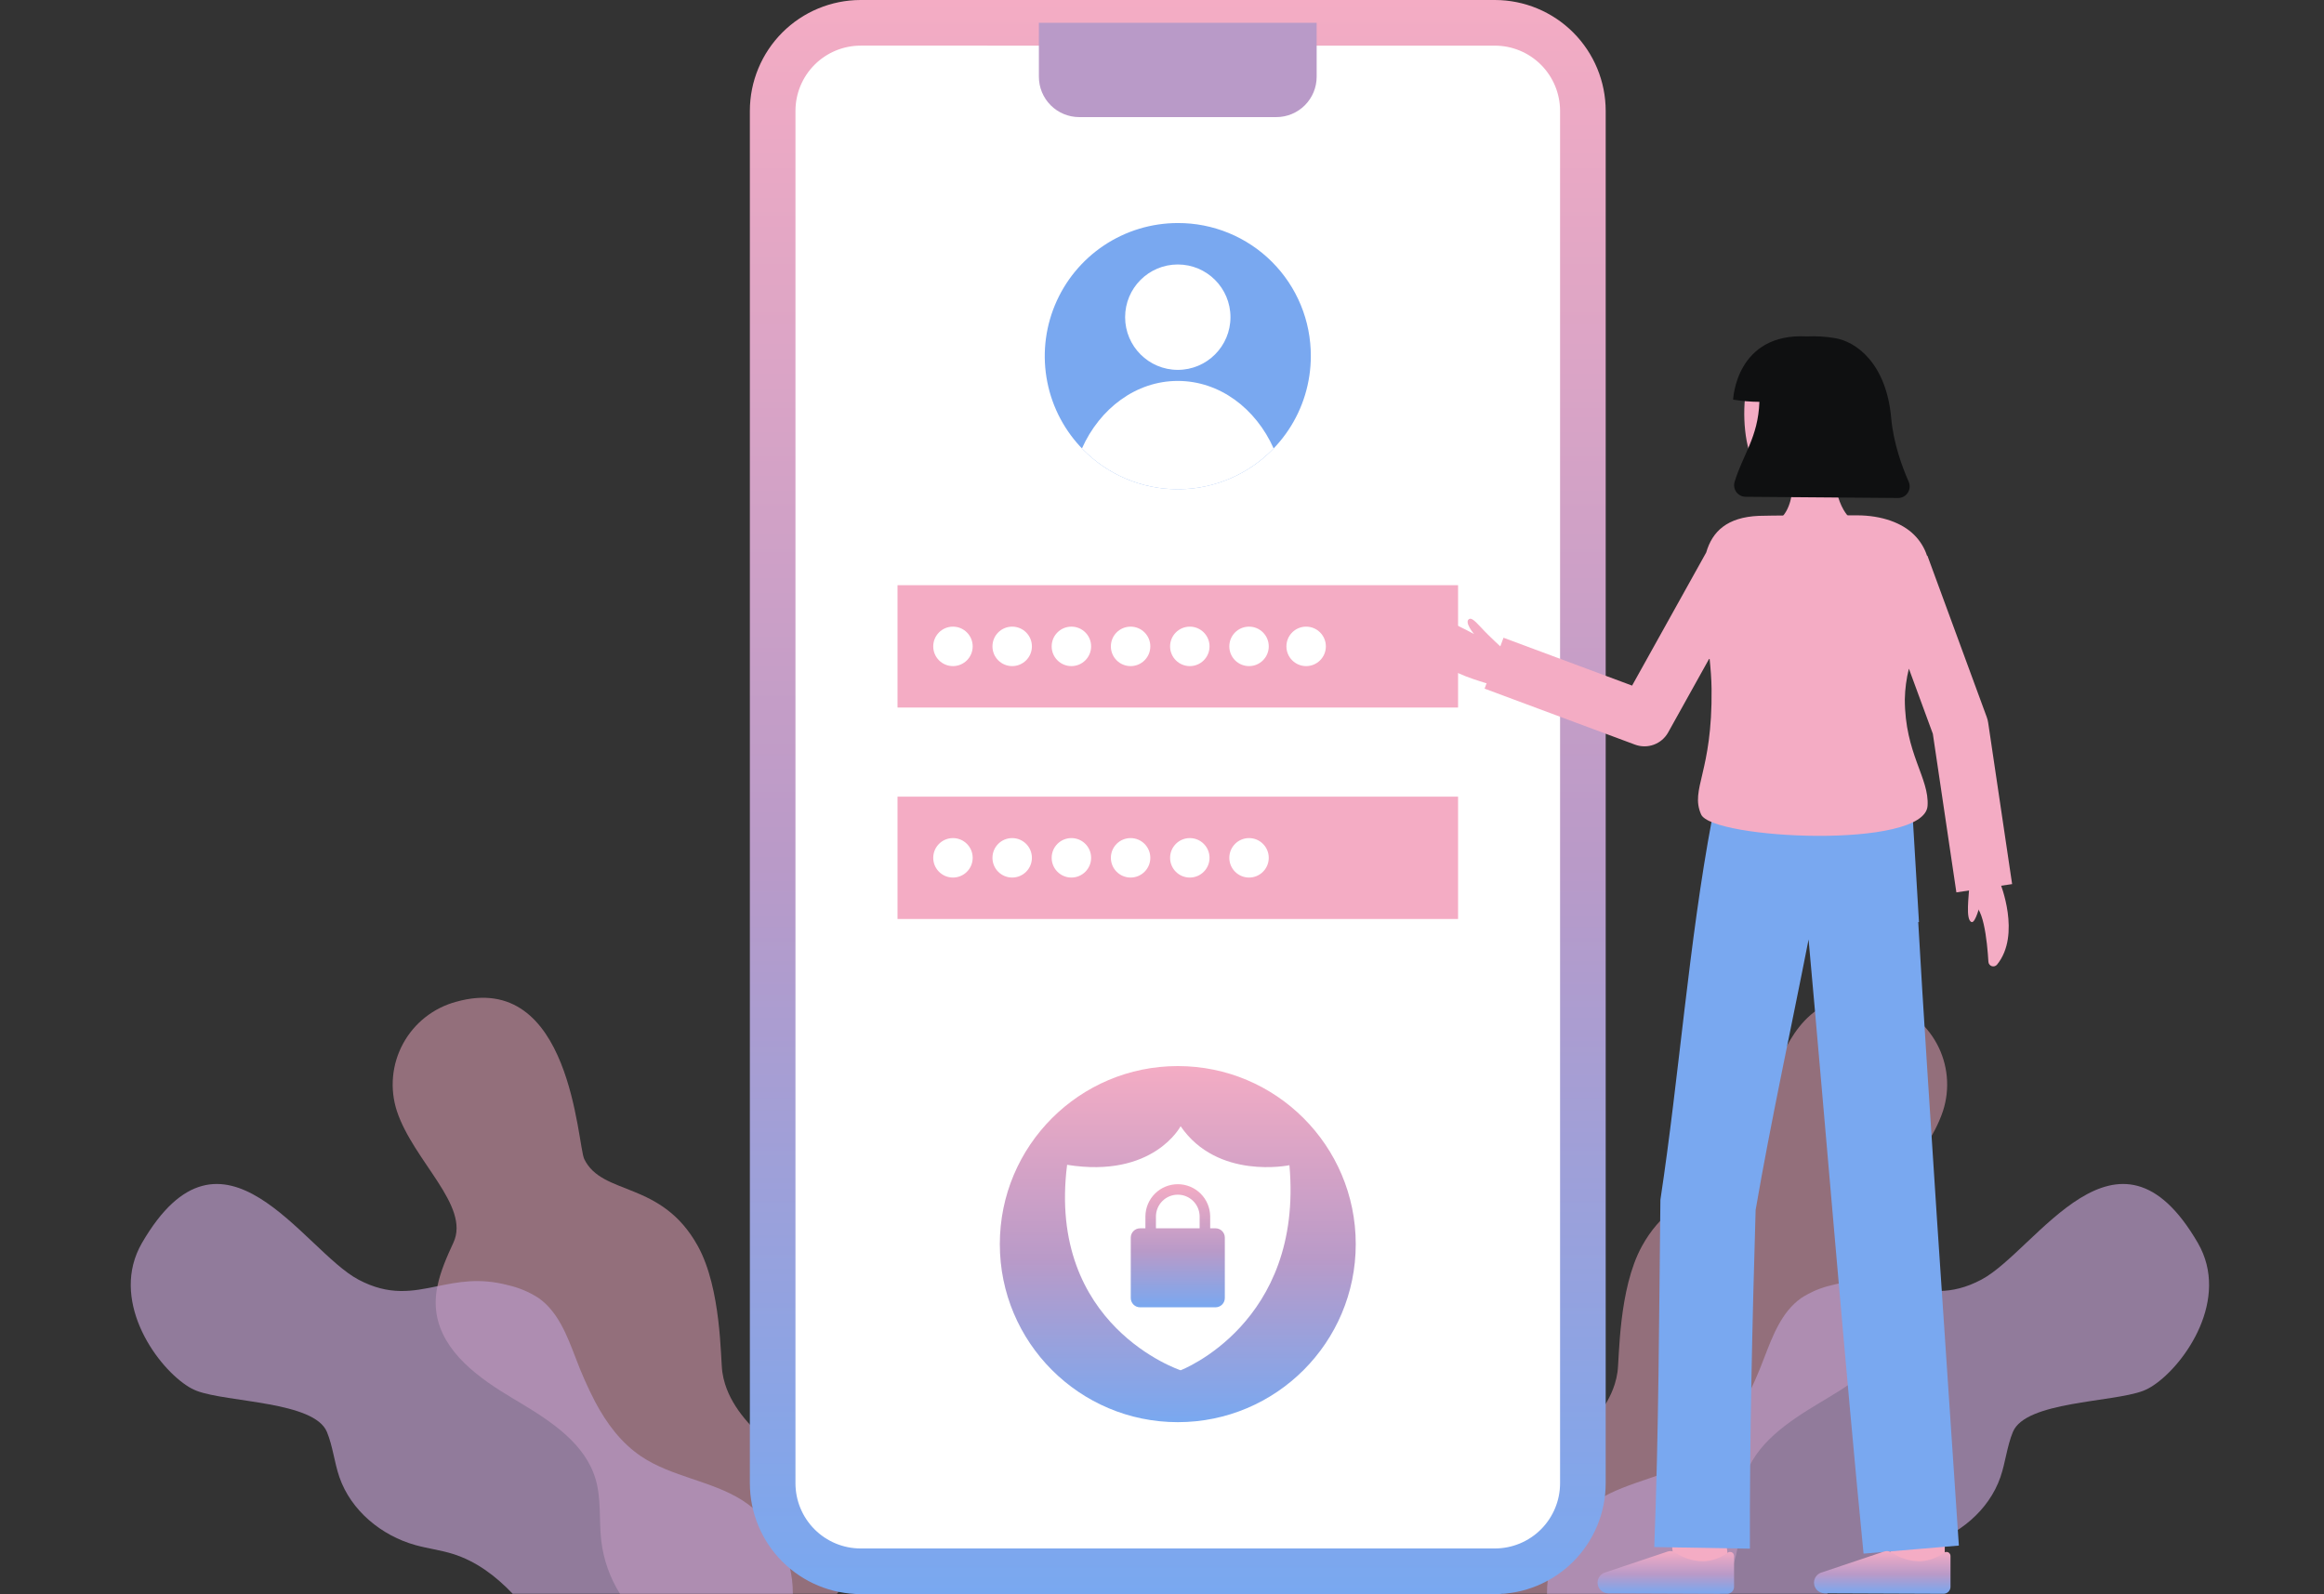 <svg width="258" height="177" viewBox="0 0 258 177" fill="none" xmlns="http://www.w3.org/2000/svg">
<rect x="0" y="0" width="258" height="177" fill="#333333" stroke="none"/>
<g clip-path="url(#clip0_641_4720)">
<path d="M215.701 123.356C213.864 128.924 207.525 133.872 209.419 137.966C210.139 139.522 210.862 141.151 211.195 142.813C211.411 143.805 211.447 144.827 211.302 145.831C210.619 150.167 206.564 153.047 202.793 155.289C202.561 155.427 202.325 155.568 202.09 155.709C198.517 157.851 194.775 160.317 193.628 164.271C192.991 166.468 193.272 168.817 193.008 171.088C192.758 173.176 192.049 175.182 190.933 176.963H166.854C164.716 174.606 164.894 170.643 166.521 167.863C168.263 164.889 171.205 162.867 173.859 160.668C176.152 158.767 178.387 156.478 179.262 153.687C179.402 153.246 179.504 152.793 179.569 152.335C179.782 150.824 179.667 143.109 182.284 138.36C186.33 131.026 192.893 132.832 194.899 128.694C195.668 127.109 196.331 107.632 209.115 111.23C210.361 111.564 211.527 112.148 212.541 112.947C213.554 113.746 214.395 114.743 215.011 115.878C215.627 117.012 216.006 118.26 216.125 119.546C216.243 120.832 216.099 122.128 215.701 123.356Z" fill="#F4ACC4" fill-opacity="0.5"/>
<path d="M239.084 153.81C238.717 154.063 238.322 154.273 237.908 154.436C234.458 155.731 224.865 155.588 223.462 158.996C222.802 160.598 222.644 162.367 222.079 164.007C220.796 167.725 217.41 170.513 213.622 171.562C212.259 171.938 210.847 172.113 209.499 172.532C206.893 173.345 204.735 174.979 202.838 176.963H171.741C171.727 174.899 172.234 172.865 173.215 171.05C174.196 169.235 175.62 167.697 177.353 166.58C180.811 164.397 185.179 163.99 188.574 161.71C190.812 160.205 192.422 158.031 193.699 155.628C194.511 154.056 195.229 152.436 195.848 150.778C196.798 148.312 197.791 145.664 199.949 144.137C201.007 143.448 202.18 142.956 203.412 142.684C206.529 141.868 208.925 142.348 211.195 142.813C213.949 143.376 216.521 143.913 219.973 142.078C226.096 138.822 235.05 122.584 243.997 138.012C247.584 144.2 242.634 151.433 239.084 153.81Z" fill="#B99AC8" fill-opacity="0.7"/>
<path d="M44.058 123.356C45.895 128.924 52.233 133.872 50.34 137.966C49.619 139.522 48.896 141.151 48.563 142.813C48.347 143.805 48.311 144.827 48.457 145.831C49.14 150.167 53.195 153.047 56.965 155.289C57.198 155.427 57.433 155.568 57.669 155.709C61.241 157.851 64.983 160.317 66.131 164.271C66.768 166.468 66.487 168.817 66.751 171.088C67.001 173.176 67.709 175.182 68.826 176.963H92.904C95.042 174.606 94.864 170.643 93.237 167.863C91.495 164.889 88.554 162.867 85.9 160.668C83.607 158.767 81.371 156.478 80.496 153.687C80.357 153.246 80.254 152.793 80.189 152.335C79.977 150.824 80.092 143.109 77.475 138.36C73.428 131.026 66.866 132.832 64.86 128.694C64.091 127.109 63.428 107.632 50.644 111.23C49.397 111.564 48.232 112.148 47.218 112.947C46.204 113.746 45.364 114.743 44.748 115.878C44.131 117.012 43.752 118.26 43.634 119.546C43.515 120.832 43.66 122.128 44.058 123.356Z" fill="#F4ACC4" fill-opacity="0.5"/>
<path d="M20.673 153.81C21.04 154.063 21.435 154.273 21.85 154.436C25.299 155.731 34.892 155.588 36.295 158.996C36.955 160.598 37.113 162.367 37.678 164.007C38.961 167.725 42.347 170.513 46.135 171.562C47.498 171.938 48.91 172.113 50.259 172.532C52.864 173.345 55.022 174.979 56.919 176.963H88.017C88.031 174.899 87.523 172.865 86.542 171.05C85.561 169.235 84.138 167.697 82.404 166.58C78.946 164.397 74.579 163.99 71.184 161.71C68.945 160.205 67.336 158.031 66.059 155.628C65.246 154.056 64.528 152.436 63.909 150.778C62.959 148.312 61.967 145.664 59.809 144.137C58.75 143.448 57.577 142.956 56.345 142.684C53.229 141.868 50.833 142.348 48.563 142.813C45.808 143.376 43.237 143.913 39.785 142.078C33.661 138.822 24.708 122.584 15.76 138.012C12.174 144.2 17.125 151.433 20.673 153.81Z" fill="#B99AC8" fill-opacity="0.7"/>
<path d="M165.961 2.533H95.541C90.149 2.533 85.777 6.908 85.777 12.304V164.696C85.777 170.092 90.149 174.466 95.541 174.466H165.961C171.354 174.466 175.725 170.092 175.725 164.696V12.304C175.725 6.908 171.354 2.533 165.961 2.533Z" fill="white"/>
<path d="M165.962 177H95.542C92.282 176.996 89.157 175.698 86.852 173.392C84.546 171.085 83.25 167.958 83.246 164.696V12.304C83.25 9.042 84.546 5.915 86.852 3.608C89.157 1.302 92.282 0.004 95.542 0L165.962 0C169.222 0.004 172.347 1.302 174.652 3.608C176.957 5.915 178.254 9.042 178.257 12.304V164.696C178.254 167.958 176.957 171.085 174.652 173.392C172.347 175.698 169.222 176.996 165.962 177ZM95.542 5.067C93.624 5.069 91.786 5.832 90.43 7.189C89.074 8.546 88.311 10.385 88.309 12.304V164.696C88.311 166.614 89.074 168.453 90.43 169.81C91.785 171.166 93.623 171.93 95.54 171.932H165.96C167.877 171.93 169.715 171.166 171.071 169.81C172.427 168.453 173.189 166.614 173.192 164.696V12.304C173.189 10.386 172.427 8.547 171.071 7.19C169.715 5.834 167.877 5.07 165.96 5.068L95.542 5.067Z" fill="url(#paint0_linear_641_4720)"/>
<path d="M115.332 2.533H146.17V8.521C146.17 9.109 146.054 9.692 145.829 10.236C145.604 10.779 145.274 11.273 144.858 11.689C144.442 12.105 143.949 12.436 143.405 12.661C142.862 12.886 142.279 13.002 141.691 13.002H119.811C118.623 13.002 117.484 12.53 116.644 11.689C115.804 10.849 115.332 9.709 115.332 8.52V2.533H115.332Z" fill="#B99AC8"/>
<path d="M145.521 39.545C145.521 42.468 144.654 45.325 143.031 47.755C141.408 50.185 139.102 52.079 136.403 53.197C133.704 54.315 130.735 54.608 127.87 54.037C125.005 53.467 122.374 52.059 120.309 49.992C118.244 47.925 116.837 45.292 116.268 42.425C115.698 39.558 115.991 36.587 117.109 33.887C118.227 31.187 120.12 28.879 122.549 27.255C124.978 25.632 127.833 24.765 130.754 24.766C132.696 24.758 134.62 25.136 136.415 25.876C138.21 26.616 139.841 27.704 141.213 29.078C142.586 30.452 143.674 32.084 144.413 33.881C145.152 35.677 145.529 37.602 145.521 39.545Z" fill="#79A8F0"/>
<path d="M130.754 41.068C133.983 41.068 136.601 38.448 136.601 35.217C136.601 31.985 133.983 29.366 130.754 29.366C127.524 29.366 124.906 31.985 124.906 35.217C124.906 38.448 127.524 41.068 130.754 41.068Z" fill="white"/>
<path d="M141.395 49.791C140.018 51.224 138.365 52.364 136.537 53.143C134.708 53.922 132.741 54.324 130.754 54.325C128.766 54.325 126.8 53.924 124.971 53.145C123.142 52.366 121.489 51.226 120.111 49.793C122.103 45.34 126.123 42.296 130.755 42.296C135.386 42.296 139.404 45.337 141.395 49.791Z" fill="white"/>
<path d="M161.868 64.977H99.639V78.561H161.868V64.977Z" fill="#F4ACC4"/>
<path d="M161.868 88.455H99.639V102.039H161.868V88.455Z" fill="#F4ACC4"/>
<path d="M205.81 57.845C205.81 57.845 203.502 56.854 203.502 50.787L198.863 50.314C198.863 50.314 199.819 55.675 197.648 57.579L205.81 57.845Z" fill="#F4ACC4"/>
<path d="M205.903 48.238C205.737 50.092 204.881 51.905 203.318 52.628C201.619 53.47 199.739 53.883 197.844 53.831C192.808 53.831 192.864 42.368 195.058 39.962C197.252 37.555 204.336 38.384 205.487 42.012C206.081 43.89 206.061 46.473 205.903 48.238Z" fill="#F4ACC4"/>
<path d="M198.599 47.418C198.829 47.418 199.015 47.232 199.015 47.002C199.015 46.772 198.829 46.586 198.599 46.586C198.37 46.586 198.184 46.772 198.184 47.002C198.184 47.232 198.37 47.418 198.599 47.418Z" fill="#367CFF"/>
<path d="M199.416 46.178C199.406 46.178 199.395 46.177 199.385 46.175L198.282 46.003C198.256 46 198.23 45.992 198.208 45.979C198.185 45.966 198.165 45.948 198.149 45.927C198.133 45.906 198.122 45.882 198.115 45.857C198.109 45.831 198.108 45.805 198.112 45.779C198.116 45.753 198.125 45.728 198.139 45.706C198.153 45.684 198.171 45.664 198.192 45.649C198.214 45.634 198.238 45.623 198.264 45.618C198.289 45.612 198.316 45.612 198.342 45.617L199.445 45.789C199.494 45.797 199.538 45.822 199.568 45.861C199.599 45.899 199.614 45.948 199.61 45.997C199.607 46.046 199.585 46.092 199.549 46.125C199.513 46.159 199.466 46.178 199.417 46.178L199.416 46.178Z" fill="#367CFF"/>
<path d="M195.338 48.768C195.338 49.236 195.524 49.684 195.854 50.015C196.185 50.346 196.633 50.532 197.101 50.532C197.568 50.532 198.017 50.346 198.347 50.015C198.678 49.684 198.863 49.236 198.863 48.768C198.871 48.308 198.696 47.864 198.377 47.533C198.057 47.202 197.619 47.012 197.16 47.004C197.14 47.004 197.12 47.004 197.101 47.004C195.845 47.066 195.338 47.793 195.338 48.768Z" fill="#F4ACC4"/>
<path d="M195.322 44.619C194.344 44.611 193.369 44.529 192.404 44.373C192.404 44.373 192.7 36.929 200.6 37.353C201.625 37.307 202.653 37.367 203.666 37.535C206.041 37.899 209.407 40.328 209.951 46.407C210.2 49.196 211.161 51.825 211.894 53.49C211.98 53.685 212.017 53.899 212 54.112C211.983 54.326 211.913 54.531 211.797 54.71C211.68 54.89 211.521 55.037 211.333 55.139C211.146 55.241 210.935 55.295 210.722 55.295L193.797 55.16C193.597 55.16 193.399 55.113 193.22 55.023C193.042 54.934 192.886 54.803 192.767 54.642C192.648 54.482 192.567 54.295 192.533 54.098C192.498 53.901 192.51 53.698 192.568 53.507C193.489 50.456 195.174 48.586 195.322 44.619Z" fill="#0F1011"/>
<path d="M165.597 76.035C165.597 76.035 161.522 74.905 160.936 74.126C160.351 73.346 161.774 70.723 161.774 70.723C161.774 70.723 157.699 69.054 158.091 68.395C158.554 67.617 163.643 70.401 163.643 70.401C163.643 70.401 162.536 69.092 163.077 68.746C163.3 68.603 163.589 68.759 164.416 69.666C165.359 70.7 166.988 72.167 166.988 72.167L165.597 76.035Z" fill="#F4ACC4"/>
<path d="M185.871 173.857C185.236 168.511 185.236 167.961 185.236 167.781H191.262C191.262 167.762 191.262 167.739 191.262 167.71C191.284 168.157 191.588 170.879 191.857 173.145L185.871 173.857Z" fill="#F4ACC4"/>
<path d="M209.881 174.578C209.881 174.578 209.861 168.333 209.861 167.781H215.887C215.887 168.332 215.908 174.557 215.908 174.557L209.881 174.578Z" fill="#F4ACC4"/>
<path d="M218.609 98.459C218.609 99.315 218.158 102.176 218.884 102.38C219.32 102.503 219.834 100.37 219.834 100.37" fill="#F4ACC4"/>
<path d="M222.037 98.01C222.037 98.01 224.409 103.786 221.704 107.104C221.635 107.188 221.542 107.25 221.438 107.281C221.333 107.312 221.222 107.31 221.118 107.277C221.014 107.243 220.923 107.179 220.856 107.093C220.789 107.006 220.75 106.902 220.744 106.793C220.612 104.556 220.162 99.961 218.688 100.498V96.89" fill="#F4ACC4"/>
<path d="M215.035 135.378C214.453 126.368 213.447 111.253 212.954 102.384H213.035L212.186 88.113L190.355 89.462L190.131 90.992L190.054 90.969C187.495 104.54 186.404 119.549 184.33 133.218C184.184 145.884 184.144 159.138 183.648 171.773L194.266 171.954C194.233 159.611 194.537 146.708 194.902 134.345C196.566 124.654 198.904 113.9 200.78 104.315C202.477 122.988 205.007 153.58 206.884 172.506L217.464 171.611L215.035 135.378Z" fill="#79A8F0"/>
<path d="M202.556 176.91C202.401 176.909 202.248 176.878 202.105 176.818C201.963 176.758 201.833 176.67 201.724 176.56C201.615 176.45 201.529 176.32 201.47 176.177C201.412 176.033 201.382 175.88 201.383 175.725C201.383 175.696 201.384 175.667 201.386 175.639C201.404 175.415 201.485 175.2 201.62 175.021C201.755 174.841 201.939 174.704 202.149 174.625L209.163 172.274C209.299 172.23 209.443 172.214 209.585 172.23C209.727 172.246 209.865 172.292 209.987 172.366C210.952 173.036 212.105 173.378 213.278 173.342C214.192 173.278 215.069 172.957 215.809 172.417C215.874 172.364 215.953 172.33 216.037 172.32C216.12 172.31 216.205 172.323 216.281 172.359C216.357 172.395 216.421 172.452 216.466 172.524C216.511 172.595 216.535 172.678 216.535 172.762V176.194C216.535 176.398 216.454 176.593 216.31 176.737C216.165 176.882 215.97 176.963 215.766 176.963H215.763L202.556 176.91Z" fill="url(#paint1_linear_641_4720)"/>
<path d="M178.529 176.91C178.374 176.909 178.221 176.878 178.078 176.818C177.935 176.758 177.806 176.671 177.697 176.56C177.588 176.45 177.502 176.32 177.443 176.177C177.384 176.033 177.355 175.88 177.355 175.725C177.355 175.696 177.357 175.667 177.359 175.639C177.376 175.415 177.457 175.2 177.593 175.021C177.728 174.841 177.911 174.704 178.122 174.625L185.136 172.274C185.272 172.23 185.416 172.214 185.558 172.23C185.7 172.246 185.838 172.292 185.96 172.366C186.924 173.036 188.078 173.378 189.251 173.342C190.165 173.278 191.042 172.957 191.782 172.417C191.847 172.364 191.926 172.33 192.01 172.32C192.093 172.309 192.178 172.323 192.254 172.359C192.33 172.395 192.394 172.452 192.439 172.524C192.484 172.595 192.508 172.678 192.507 172.762V176.194C192.507 176.398 192.426 176.593 192.282 176.737C192.138 176.882 191.943 176.963 191.739 176.963H191.736L178.529 176.91Z" fill="url(#paint2_linear_641_4720)"/>
<path d="M220.718 80.243C220.687 80.031 220.634 79.823 220.56 79.622L213.973 61.7L213.934 61.715C213.648 60.833 213.153 60.032 212.493 59.381C211.182 58.069 208.912 57.22 206.147 57.22C202.03 57.22 196.409 57.229 195.256 57.277C191.737 57.428 190.091 59.007 189.418 61.339L181.188 76.125L166.913 70.811L164.812 76.462L181.51 82.679C182.185 82.931 182.927 82.933 183.603 82.683C184.279 82.434 184.843 81.951 185.193 81.321L189.786 73.069C189.908 74.242 189.999 75.395 190.011 76.494C190.122 85.817 187.606 87.573 188.846 90.423C190.049 93.187 213.674 94.337 213.99 89.471C214.191 86.376 211.465 83.673 211.465 77.641C211.487 76.494 211.639 75.354 211.916 74.242L214.576 81.48L217.188 99.083L223.377 98.164L220.718 80.243Z" fill="#F4ACC4"/>
<path d="M130.753 157.908C141.664 157.908 150.509 149.057 150.509 138.139C150.509 127.221 141.664 118.37 130.753 118.37C119.841 118.37 110.996 127.221 110.996 138.139C110.996 149.057 119.841 157.908 130.753 157.908Z" fill="url(#paint3_linear_641_4720)"/>
<path d="M118.465 129.333C116.2 147.26 131.066 152.147 131.066 152.147C131.066 152.147 144.716 146.95 143.147 129.377C143.147 129.377 135.182 131.055 131.066 125.046C131.066 125.046 128.041 130.871 118.465 129.333Z" fill="white"/>
<path d="M134.945 136.385H134.348V135.05C134.339 134.102 133.957 133.195 133.284 132.528C132.61 131.86 131.701 131.486 130.753 131.486C129.805 131.486 128.896 131.86 128.223 132.528C127.549 133.195 127.167 134.102 127.159 135.05V136.385H126.562C126.289 136.385 126.027 136.494 125.835 136.687C125.642 136.88 125.533 137.142 125.533 137.415V144.125C125.533 144.398 125.642 144.66 125.835 144.853C126.027 145.046 126.289 145.155 126.562 145.155H134.945C135.218 145.155 135.48 145.046 135.673 144.853C135.866 144.66 135.974 144.398 135.974 144.125V137.415C135.974 137.279 135.947 137.145 135.896 137.02C135.844 136.896 135.768 136.782 135.672 136.686C135.577 136.591 135.463 136.515 135.338 136.463C135.214 136.412 135.08 136.385 134.945 136.385ZM128.327 135.05C128.334 134.411 128.593 133.8 129.047 133.351C129.501 132.901 130.114 132.649 130.753 132.649C131.392 132.649 132.005 132.901 132.459 133.351C132.914 133.8 133.172 134.411 133.179 135.05V136.385H128.327V135.05Z" fill="url(#paint4_linear_641_4720)"/>
<path d="M105.793 73.96C107.002 73.96 107.983 72.98 107.983 71.769C107.983 70.559 107.002 69.579 105.793 69.579C104.584 69.579 103.604 70.559 103.604 71.769C103.604 72.98 104.584 73.96 105.793 73.96Z" fill="white"/>
<path d="M112.367 73.96C113.576 73.96 114.557 72.98 114.557 71.769C114.557 70.559 113.576 69.579 112.367 69.579C111.158 69.579 110.178 70.559 110.178 71.769C110.178 72.98 111.158 73.96 112.367 73.96Z" fill="white"/>
<path d="M118.941 73.96C120.151 73.96 121.131 72.98 121.131 71.769C121.131 70.559 120.151 69.579 118.941 69.579C117.732 69.579 116.752 70.559 116.752 71.769C116.752 72.98 117.732 73.96 118.941 73.96Z" fill="white"/>
<path d="M125.514 73.96C126.723 73.96 127.703 72.98 127.703 71.769C127.703 70.559 126.723 69.579 125.514 69.579C124.304 69.579 123.324 70.559 123.324 71.769C123.324 72.98 124.304 73.96 125.514 73.96Z" fill="white"/>
<path d="M132.088 73.96C133.297 73.96 134.277 72.98 134.277 71.769C134.277 70.559 133.297 69.579 132.088 69.579C130.879 69.579 129.898 70.559 129.898 71.769C129.898 72.98 130.879 73.96 132.088 73.96Z" fill="white"/>
<path d="M138.662 73.96C139.871 73.96 140.852 72.98 140.852 71.769C140.852 70.559 139.871 69.579 138.662 69.579C137.453 69.579 136.473 70.559 136.473 71.769C136.473 72.98 137.453 73.96 138.662 73.96Z" fill="white"/>
<path d="M145.002 73.96C146.211 73.96 147.192 72.98 147.192 71.769C147.192 70.559 146.211 69.579 145.002 69.579C143.793 69.579 142.812 70.559 142.812 71.769C142.812 72.98 143.793 73.96 145.002 73.96Z" fill="white"/>
<path d="M105.793 97.438C107.002 97.438 107.983 96.457 107.983 95.247C107.983 94.037 107.002 93.056 105.793 93.056C104.584 93.056 103.604 94.037 103.604 95.247C103.604 96.457 104.584 97.438 105.793 97.438Z" fill="white"/>
<path d="M112.367 97.438C113.576 97.438 114.557 96.457 114.557 95.247C114.557 94.037 113.576 93.056 112.367 93.056C111.158 93.056 110.178 94.037 110.178 95.247C110.178 96.457 111.158 97.438 112.367 97.438Z" fill="white"/>
<path d="M118.941 97.438C120.151 97.438 121.131 96.457 121.131 95.247C121.131 94.037 120.151 93.056 118.941 93.056C117.732 93.056 116.752 94.037 116.752 95.247C116.752 96.457 117.732 97.438 118.941 97.438Z" fill="white"/>
<path d="M125.514 97.438C126.723 97.438 127.703 96.457 127.703 95.247C127.703 94.037 126.723 93.056 125.514 93.056C124.304 93.056 123.324 94.037 123.324 95.247C123.324 96.457 124.304 97.438 125.514 97.438Z" fill="white"/>
<path d="M132.088 97.438C133.297 97.438 134.277 96.457 134.277 95.247C134.277 94.037 133.297 93.056 132.088 93.056C130.879 93.056 129.898 94.037 129.898 95.247C129.898 96.457 130.879 97.438 132.088 97.438Z" fill="white"/>
<path d="M138.662 97.438C139.871 97.438 140.852 96.457 140.852 95.247C140.852 94.037 139.871 93.056 138.662 93.056C137.453 93.056 136.473 94.037 136.473 95.247C136.473 96.457 137.453 97.438 138.662 97.438Z" fill="white"/>
</g>
<defs>
<linearGradient id="paint0_linear_641_4720" x1="130.752" y1="0" x2="130.752" y2="177" gradientUnits="userSpaceOnUse">
<stop stop-color="#F4ACC4"/>
<stop offset="0.542" stop-color="#B99AC8"/>
<stop offset="1" stop-color="#79A8F0"/>
</linearGradient>
<linearGradient id="paint1_linear_641_4720" x1="208.959" y1="172.224" x2="208.959" y2="176.963" gradientUnits="userSpaceOnUse">
<stop stop-color="#F4ACC4"/>
<stop offset="0.542" stop-color="#B99AC8"/>
<stop offset="1" stop-color="#79A8F0"/>
</linearGradient>
<linearGradient id="paint2_linear_641_4720" x1="184.931" y1="172.224" x2="184.931" y2="176.963" gradientUnits="userSpaceOnUse">
<stop stop-color="#F4ACC4"/>
<stop offset="0.542" stop-color="#B99AC8"/>
<stop offset="1" stop-color="#79A8F0"/>
</linearGradient>
<linearGradient id="paint3_linear_641_4720" x1="130.753" y1="118.37" x2="130.753" y2="157.908" gradientUnits="userSpaceOnUse">
<stop stop-color="#F4ACC4"/>
<stop offset="0.542" stop-color="#B99AC8"/>
<stop offset="1" stop-color="#79A8F0"/>
</linearGradient>
<linearGradient id="paint4_linear_641_4720" x1="130.754" y1="131.486" x2="130.754" y2="145.155" gradientUnits="userSpaceOnUse">
<stop stop-color="#F4ACC4"/>
<stop offset="0.542" stop-color="#B99AC8"/>
<stop offset="1" stop-color="#79A8F0"/>
</linearGradient>
<clipPath id="clip0_641_4720">
<rect width="257" height="177" fill="white" transform="translate(0.5)"/>
</clipPath>
</defs>
</svg>
